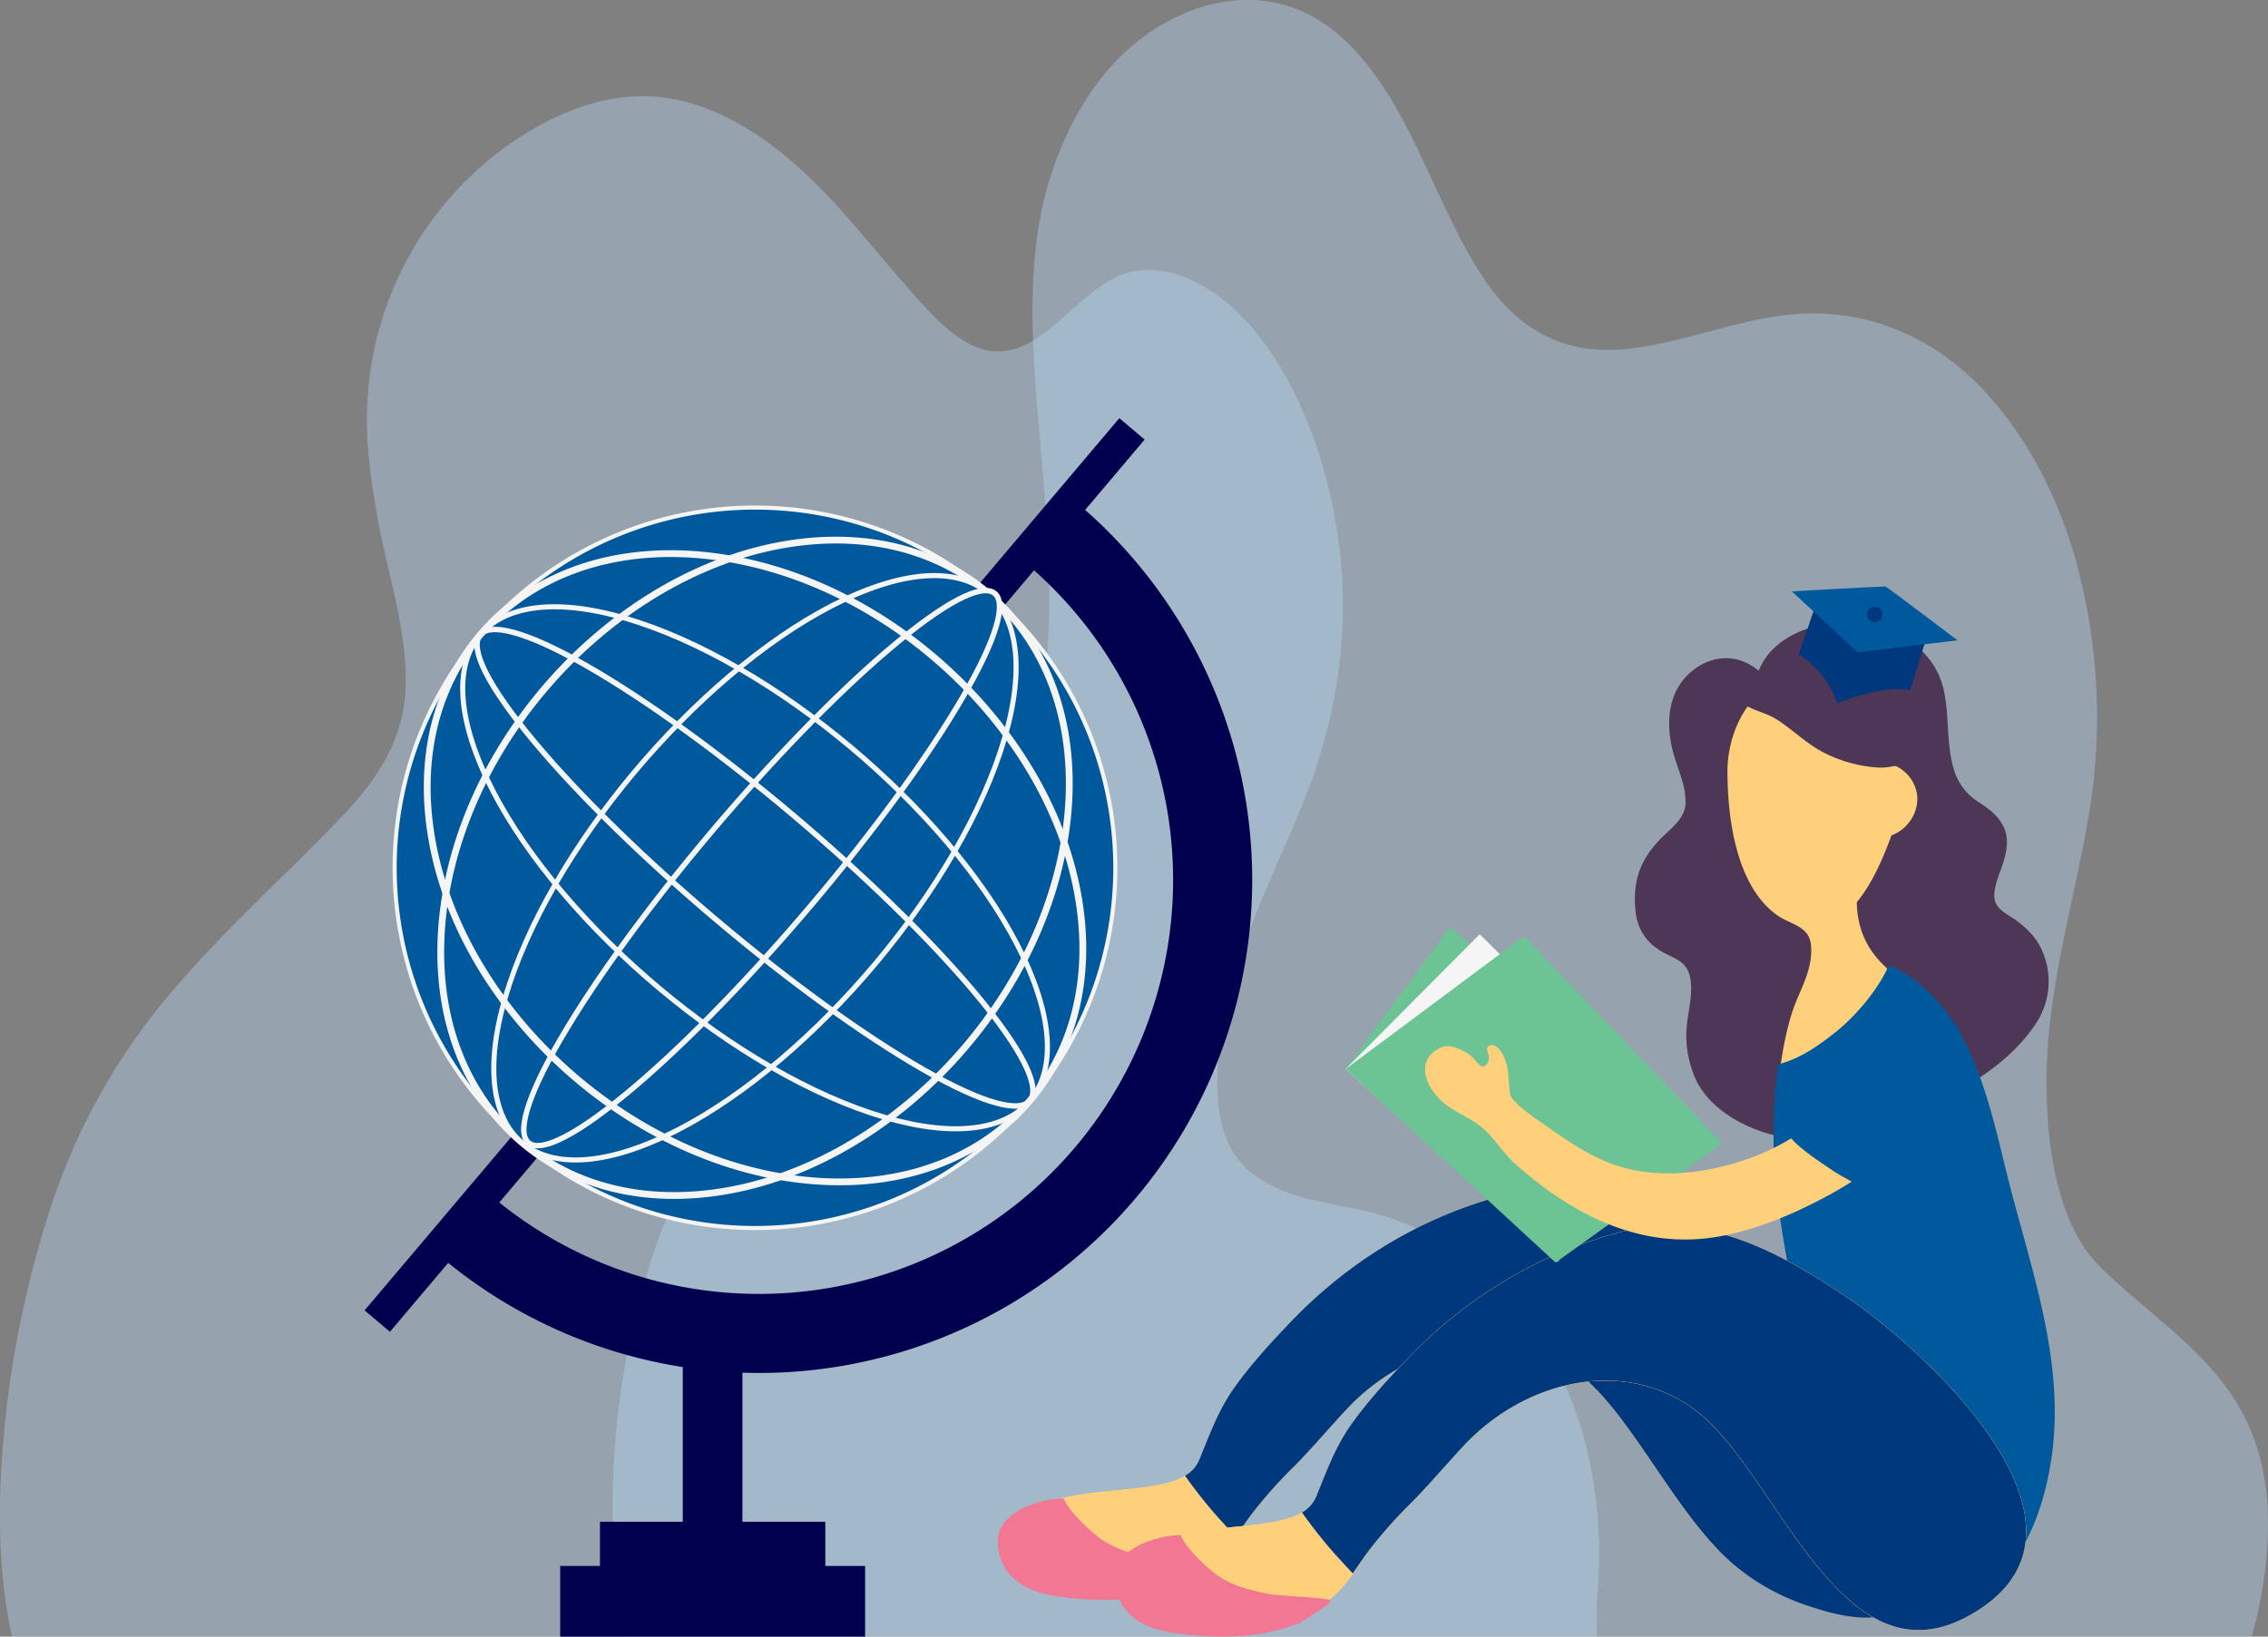 <svg id="OBJECTS" xmlns="http://www.w3.org/2000/svg" viewBox="0 0 829.88 599.05"><rect x="0" y="0" width="829.88" height="599.05" fill="#808080" stroke="none"/><defs><style>.cls-1{fill:#b7d7f2;opacity:0.4;}.cls-2{fill:#00004f;}.cls-13,.cls-3,.cls-4,.cls-5,.cls-6{fill:#00599c;}.cls-3,.cls-4,.cls-5,.cls-6,.cls-7,.cls-8,.cls-9{stroke:#f5f5f5;stroke-miterlimit:10;}.cls-3{stroke-width:1.5px;}.cls-4,.cls-7{stroke-width:2.49px;}.cls-5,.cls-8{stroke-width:1.86px;}.cls-6,.cls-9{stroke-width:1.99px;}.cls-7,.cls-8,.cls-9{fill:none;}.cls-10{fill:#4d3656;}.cls-11{fill:#ffd07b;}.cls-12{fill:#f27792;}.cls-14{fill:#00387e;}.cls-15{fill:#6cc394;}.cls-16{fill:#f5f5f5;}</style></defs><path class="cls-1" d="M264.06,638.47H858.87a153.41,153.41,0,0,0,4.9-23.84c5-40.59-7.38-62.16-24.46-79.39-11.15-11.25-24.31-20.65-36-32.3-14.66-14.64-19.32-41-19.46-66.3-.21-33.65,9.56-64.84,15.11-96.81a215.14,215.14,0,0,0-3.9-93.43c-7.29-27.24-20.44-50.43-36.61-66.6C740.63,162,719,154,697.79,154.13c-23.5.12-46.16,11.34-69.55,13.18-18.88,1.48-36.16-5.17-49.89-25.4-11.38-16.74-19.26-38-29.05-56.76-10.61-20.27-23.71-36.59-40.64-42.72C491,36,472.12,40.2,455.68,51.3,438.87,62.65,425.49,82.54,418.21,108c-8.84,31-4.8,67.7-2,100,2.75,32.1,5.41,66-2.29,97.11-5.72,23.13-18.85,37.11-32.67,48.49-7.74,6.36-15.64,12.22-23.32,18.75-9.17,7.79-17.46,17-25.68,26.9-17.67,21.21-34.31,44.79-47.52,72.57-19.31,40.6-29.13,94-24.35,143.8A172.7,172.7,0,0,0,264.06,638.47Z" transform="translate(-35.01 -39.42)"/><path class="cls-1" d="M619.2,638.47c.1-4.1.09-8.2,0-12.3.33-3.41.55-6.85.73-10.26a163.9,163.9,0,0,0-3.49-42.62c-5.84-26.85-18.56-48.53-34-64a99.05,99.05,0,0,0-48.6-26.77c-13.64-3.2-28.77-4.24-41.22-14.1C478,456.79,479,433.35,483,412.12c5.55-29.43,18.76-53.61,29.06-79.44,10.34-26,16-53.59,13.88-84.08-2-28.42-10.79-56.12-23.73-76.89s-32.62-36.11-51.82-33.09c-19,3-31.57,30.25-51.1,29.39-10.6-.46-19.79-9.52-28-18.65-9.08-10.06-17.81-20.77-26.76-31-17.44-20-36.82-35.89-58.56-41.67C264.6,71,243,77.67,223.51,90.77a122.86,122.86,0,0,0-54,94.9c-1,14.2,1.12,28.77,3.48,42.45,3.49,20.22,11,41.15,10.47,62.46-.68,26.55-19.49,43.9-32.42,57-18.48,18.68-37.56,36.07-55,57a232.67,232.67,0,0,0-42,75.28,379.67,379.67,0,0,0-18.52,96.51c-1.3,20.93-.48,42.37,3.89,62.1Z" transform="translate(-35.01 -39.42)"/><path class="cls-2" d="M429.26,223.63l-18.69,22.1A151.56,151.56,0,0,1,214.83,477.18l-18.69,22.09A180.5,180.5,0,0,0,429.26,223.63Z" transform="translate(-35.01 -39.42)"/><rect class="cls-2" x="97.29" y="353.61" width="427.68" height="12.13" transform="translate(-199.42 325.58) rotate(-49.78)"/><rect class="cls-2" x="249.83" y="490.69" width="21.83" height="70.34"/><rect class="cls-2" x="219.53" y="556.99" width="82.46" height="20.21"/><rect class="cls-2" x="204.98" y="573.16" width="111.57" height="25.87"/><path class="cls-3" d="M443.12,357A131.85,131.85,0,1,1,311.21,225.2,131.83,131.83,0,0,1,443.12,357Z" transform="translate(-35.01 -39.42)"/><path class="cls-4" d="M425.26,341.82c-8.34,65.7-66.14,125.79-129.09,134.2s-107.23-38-98.88-103.75,66.14-125.79,129.09-134.19S433.61,276.11,425.26,341.82Z" transform="translate(-35.01 -39.42)"/><path class="cls-5" d="M399.23,319.72C378.67,375.05,322.62,436.63,274,457.24s-71.28-7.53-50.72-62.87S299.93,277.46,348.5,256.85,419.79,264.38,399.23,319.72Z" transform="translate(-35.01 -39.42)"/><path class="cls-6" d="M382.08,303.23c-29.74,47.54-84.47,110.22-122.23,140s-44.25,15.4-14.5-32.13,84.47-110.23,122.23-140S411.83,255.69,382.08,303.23Z" transform="translate(-35.01 -39.42)"/><path class="cls-7" d="M296.05,243.06c65.7,8.34,125.79,66.14,134.2,129.09S392.21,479.38,326.5,471,200.71,404.89,192.31,341.94,230.35,234.71,296.05,243.06Z" transform="translate(-35.01 -39.42)"/><path class="cls-8" d="M274,269.09c55.34,20.56,116.91,76.61,137.52,125.19S403.94,465.56,348.6,445s-116.9-76.6-137.52-125.18S218.61,248.53,274,269.09Z" transform="translate(-35.01 -39.42)"/><path class="cls-9" d="M257.88,288c47.79,29.45,110.44,84.22,139.93,122.33s14.65,45.15-33.14,15.7S254.23,341.84,224.74,303.73,210.08,258.58,257.88,288Z" transform="translate(-35.01 -39.42)"/><path class="cls-10" d="M781.93,386.72c-2-4.29-5.34-7.56-9.08-10.36-2.69-2-7-3.77-7.87-7.31-1.08-4.22,1.89-10.12,3.1-14.13s2-8.26.33-12.25c-1.81-4.41-5.77-7.36-9.67-9.85a21,21,0,0,1-8.94-12.26c-2.71-9.3-1.43-19.28-3.59-28.71-2.43-10.58-9.77-17.37-19.43-21.65-15.56-6.86-41.69-2.21-48.26,14.76-7.4-6.34-17.25-6.2-25,.61-9.22,8.08-9,21-5.56,31.76,1.76,5.41,4.1,10.71,3.77,16.52-.28,4.8-4.64,8.3-7.84,11.35-8.47,8.06-11.76,16.52-10.36,28.23a18.23,18.23,0,0,0,7.8,13.15c4.94,3.61,10.67,3.69,12.11,10.59,1.14,5.59-.61,11.95-1.2,17.53a38.75,38.75,0,0,0,2.24,17.3c4,11.31,15.19,18.34,26,21.89,14,4.56,29.2,1.8,42.68-2.92,20.26-7.09,43.92-17.92,56.36-36.29A27.72,27.72,0,0,0,781.93,386.72Z" transform="translate(-35.01 -39.42)"/><path class="cls-11" d="M724.32,558.06c-14.3-24.23-41.65-47.31-56.26-57.15-25.47-17.15-52.68-32-84.13-23.59-29.56,7.92-56.08,24.33-77.11,46.46-7.22,7.59-14.35,15.34-20.39,23.92-4.69,6.7-7.55,13.54-10.46,20.8-.71,1.74-1.41,3.5-2.14,5.31-2.45,6-9.2,8-15,9.14-11.52,2.18-23.54,2.06-34.93,4.75-6.75,1.61-25.19,7.19-18.6,18.09,8.58,14.14,33,12.63,47.09,14.24,9.31,1.07,18.08-2.62,25.51-7.95,6.45-4.62,10.14-11.63,14.7-17.89A170.49,170.49,0,0,1,509,575.68c6.51-6.64,12.47-13.71,18.79-20.49,21.2-22.74,56.68-33,83.86-13.74C643,563.7,666.28,648.69,717,614.73,739.19,599.89,736.42,578.56,724.32,558.06Z" transform="translate(-35.01 -39.42)"/><path class="cls-11" d="M724.32,558.07c-14.3-24.24-41.65-47.32-56.26-57.16-25.47-17.15-52.68-32-84.13-23.59-29.56,7.92-56.08,24.33-77.11,46.46-7.22,7.59-14.35,15.34-20.39,23.92-4.69,6.7-7.55,13.54-10.46,20.8-.71,1.74-1.41,3.5-2.14,5.31-2.45,6-9.2,8-15,9.14-11.52,2.18-23.54,2.06-34.93,4.75-6.75,1.61-25.19,7.19-18.6,18.09,8.58,14.14,33,12.63,47.09,14.24,9.31,1.07,18.08-2.62,25.51-7.94,6.45-4.63,10.14-11.64,14.7-17.9A170.39,170.39,0,0,1,509,575.69c6.51-6.65,12.47-13.72,18.79-20.5,21.2-22.74,56.68-33,83.86-13.74C643,563.7,666.28,648.69,717,614.73,739.19,599.89,736.42,578.56,724.32,558.07Z" transform="translate(-35.01 -39.42)"/><path class="cls-12" d="M446.74,624.8a68.49,68.49,0,0,0,22-5.16c2.68-1.15,17.32-7.3,13.8-10.84-2.1-2.11-11.55.59-14.09.86a45.29,45.29,0,0,1-16-.73c-5-1.27-11.16-3.56-15.3-6.74-2.52-1.92-10.47-8.61-12.92-14.32-8.5.07-24.6,4.87-24.1,16.18.57,12.69,10.36,18.13,22.15,19.71A117.64,117.64,0,0,0,446.74,624.8Z" transform="translate(-35.01 -39.42)"/><path class="cls-11" d="M776.07,500.61c-2.18-8.25-4.46-16.48-6.55-24.71-6.85-26.91-12.44-63.26-38.42-79a32.52,32.52,0,0,0-5.23-2.59c-.43-.44-.83-.88-1.28-1.31-6.82-6.47-10-14.12-10.17-23.36,6-7.17,10.07-17.35,12.71-24.48,6.16-2.17,10.61-9.12,9.17-15.85a13.65,13.65,0,0,0-9.16-10.11c-.29-.09-.62-.15-.92-.22-3.31-12.91-10.92-24.61-23.76-29.45-22.05-8.31-35.32,13.48-35.36,32.14,0,17,3.12,42.41,18.57,53,4.58,3.14,11.36,3.73,12,10.68.86,9.47-4.53,16.82-7.17,25.44-5.37,17.64-6.77,42.26-5.19,60.54,1.79,20.63,6.11,41.2,10.37,61.44,3.63,17.31,7.49,34.65,12.56,51.56,4.46,10.84,9,21.63,13.4,32.5,7.14,5.5,15.22,9,24.09,9,26.61-.12,36.52-33.31,38.89-54.75C787.28,547,782.15,523.7,776.07,500.61Z" transform="translate(-35.01 -39.42)"/><path class="cls-13" d="M777.38,499.07c-2.22-8.25-4.55-16.48-6.7-24.71-7-26.9-12.72-63.25-39.29-79a34.13,34.13,0,0,0-5.25-2.55c-4.28,9.6-12.72,18.89-18.8,23.83-6.37,5.17-13.46,10.25-21.62,12.32a190.31,190.31,0,0,0-1.17,40.85c1.83,20.62,6.25,41.19,10.6,61.44,3.72,17.31,7.66,34.65,12.85,51.55,4.56,10.85,9.24,21.63,13.71,32.5,7.3,5.51,15.57,9,24.63,9,27.21-.11,37.35-33.31,39.78-54.75C788.85,545.49,783.6,522.17,777.38,499.07Z" transform="translate(-35.01 -39.42)"/><path class="cls-14" d="M737,581.36a111.26,111.26,0,0,0-6.92-14.08C717.22,545,700.35,526.15,680.36,510c-4-3.2-8.07-6.29-12.3-9.13-25.47-17.15-52.68-32-84.13-23.59-29.56,7.92-56.08,24.33-77.11,46.46-7.22,7.59-14.35,15.34-20.39,23.92-4.69,6.7-7.55,13.54-10.46,20.8-.71,1.74-1.41,3.5-2.14,5.31a12.19,12.19,0,0,1-5.2,5.79,174.43,174.43,0,0,0,12.1,15.28c2.14,2.33,4.27,4.72,6.48,7,1.8-2.57,3.54-5.18,5.39-7.71A170.39,170.39,0,0,1,509,575.69c6.51-6.65,12.47-13.72,18.79-20.5,21.2-22.74,56.68-33,83.86-13.74,19.54,13.87,36,52.09,57.81,70.72a82.79,82.79,0,0,0,28,15.29c8.78,2.89,19.18,5.55,28.36,3a21.87,21.87,0,0,0,11.87-8.71C745.08,610,742.36,594.58,737,581.36Z" transform="translate(-35.01 -39.42)"/><path class="cls-11" d="M767.12,571.48c-14.31-24.24-41.66-47.32-56.26-57.16-25.47-17.14-52.69-32-84.13-23.58-29.56,7.92-56.09,24.33-77.11,46.45-7.23,7.59-14.36,15.34-20.4,23.92-4.69,6.7-7.55,13.54-10.46,20.8-.71,1.75-1.41,3.51-2.14,5.31-2.45,5.95-9.19,8-15,9.15-11.52,2.18-23.54,2.06-34.93,4.74-6.75,1.61-25.18,7.2-18.6,18.09,8.58,14.14,33,12.64,47.1,14.24,9.31,1.07,18.07-2.62,25.51-7.94,6.44-4.63,10.13-11.64,14.7-17.89a170.59,170.59,0,0,1,16.39-18.52c6.51-6.64,12.46-13.7,18.78-20.48,21.21-22.75,56.68-33,83.87-13.75,31.36,22.26,54.63,107.25,105.38,73.28C782,613.3,779.22,592,767.12,571.48Z" transform="translate(-35.01 -39.42)"/><path class="cls-11" d="M767.12,571.48c-14.31-24.24-41.66-47.32-56.26-57.16-25.47-17.14-52.69-32-84.13-23.58-29.56,7.92-56.09,24.33-77.11,46.45-7.23,7.59-14.36,15.34-20.4,23.92-4.69,6.7-7.55,13.54-10.46,20.8-.71,1.75-1.41,3.5-2.14,5.31-2.45,5.95-9.19,8-15,9.15-11.52,2.18-23.54,2.06-34.93,4.74-6.75,1.61-25.18,7.2-18.6,18.09,8.58,14.14,33,12.64,47.1,14.24,9.31,1.07,18.07-2.62,25.51-7.94,6.44-4.63,10.13-11.64,14.7-17.9a171.33,171.33,0,0,1,16.39-18.5c6.51-6.65,12.46-13.71,18.78-20.49,21.21-22.75,56.68-33,83.87-13.75,31.36,22.26,54.63,107.25,105.38,73.28C782,613.3,779.22,592,767.12,571.48Z" transform="translate(-35.01 -39.42)"/><path class="cls-12" d="M520.78,626.76c.69-.47,1.1-.92.85-1.67s-19.82-1.71-22-2.17c-6.87-1.41-14-3-19.72-7.31-2.51-1.93-10.47-8.62-12.92-14.32-8.5.07-24.6,4.87-24.09,16.17.56,12.7,10.35,18.13,22.14,19.72a119,119,0,0,0,24.53,1,68.6,68.6,0,0,0,21.33-4.91Q515.86,630.12,520.78,626.76Z" transform="translate(-35.01 -39.42)"/><path class="cls-14" d="M767.12,571.48c-14.31-24.24-41.66-47.32-56.26-57.16-25.47-17.14-52.69-32-84.13-23.58-29.56,7.92-56.09,24.33-77.11,46.45-7.23,7.59-14.36,15.34-20.4,23.92-4.69,6.7-7.55,13.54-10.46,20.8-.71,1.75-1.41,3.5-2.14,5.31a12.17,12.17,0,0,1-5.19,5.79,172.57,172.57,0,0,0,12.1,15.28c2.14,2.33,4.26,4.72,6.47,7,1.8-2.56,3.55-5.18,5.4-7.71a171.33,171.33,0,0,1,16.39-18.5c6.51-6.65,12.46-13.71,18.78-20.49,21.21-22.75,56.68-33,83.87-13.75,31.36,22.26,54.63,107.25,105.38,73.28C782,613.3,779.22,592,767.12,571.48Z" transform="translate(-35.01 -39.42)"/><path class="cls-10" d="M736.47,311.92c-.51-2.38-2.25-3.2-4.43-3.3-3.77-8.71-13.92-15.79-21.4-20.75-11.59-7.7-27.93-7.13-38.76,1.69a4,4,0,0,0-1.3,4.24l-.08.16a1.32,1.32,0,0,0,.27,1.25c3.2,3.8,9.85,4.72,14,7.32,5.85,3.64,10.72,8.63,16.8,11.94a50.67,50.67,0,0,0,20.58,5.88C726.83,320.64,737.9,318.65,736.47,311.92Z" transform="translate(-35.01 -39.42)"/><polygon class="cls-15" points="530.6 339.23 492.38 391.28 569.93 461.88 607.11 406.94 530.6 339.23"/><polygon class="cls-16" points="541.43 341.94 492.38 391.28 569.93 461.88 607.11 406.94 541.43 341.94"/><polygon class="cls-15" points="492.38 391.28 557.68 342.62 630.13 418.45 569.19 462.12 492.38 391.28"/><path class="cls-11" d="M731.61,457.37c8.78-8,16.21-17.32,19.24-26.83,3.44-10.87-6.52-19-16.86-14.85-11.73,4.72-18,15.87-25.68,25.11-9.32,11.13-22.22,19.13-36,23.57-16,5.17-34.25,6.83-50.18,0-7.65-3.27-14.06-7.7-20.83-12.49-3.11-2.2-11-7.22-13.6-11.31a17.73,17.73,0,0,1-.36-2.41c-.18-1.75-.26-3.5-.42-5.25a18,18,0,0,0-2.43-8.23c-.85-1.29-2.35-3.22-4.15-2.63-2.19.71-.74,2.57-.52,4,.29,2-1.52,5.24-3.69,2.93-1.54-1.66-2.92-3.44-4.95-4.5-3.14-1.64-6.3-3.13-9.64-1.32-9.71,5.25-3.65,16.09,2.88,20.86,4.12,3,9,4.83,12.89,8.11,4.65,3.89,7.68,9.38,12.22,13.39C610.48,484.05,635.42,497.08,664,492c14.29-2.57,28-8.5,40.65-15.39A141.73,141.73,0,0,0,731.61,457.37Z" transform="translate(-35.01 -39.42)"/><path class="cls-13" d="M743.69,409.65c-10.49-4.24-19.11,2.82-25.33,10.66-3.73,4.71-7.05,9.74-10.84,14.41s-8.43,8.37-12.43,12.81c-.7.77-5.83,7.34-5,8.25,4.38,4.89,10.59,8.67,15.68,12.19,3.4,2.36,7.68,3.91,10.64,6.86,2,2,9.42-6.8,10.48-7.83,2.65-2.57,5.35-5.11,7.93-7.76,9.48-9.79,22.88-26.2,17.87-40.94C751.34,414.34,747.75,411.29,743.69,409.65Z" transform="translate(-35.01 -39.42)"/><path class="cls-14" d="M693.19,278.93a34.49,34.49,0,0,1,14.14,17.9s16.55-6.93,26.63-4.74l5.7-18.42-40.77-11.4Z" transform="translate(-35.01 -39.42)"/><path class="cls-13" d="M690.69,255.89l24,22.26,36.61-4.35s-25.8-19.52-26.29-19.68-35,1.77-35,1.77" transform="translate(-35.01 -39.42)"/><path class="cls-14" d="M723.79,264.52a2.81,2.81,0,1,1-2-2.89A2.52,2.52,0,0,1,723.79,264.52Z" transform="translate(-35.01 -39.42)"/></svg>